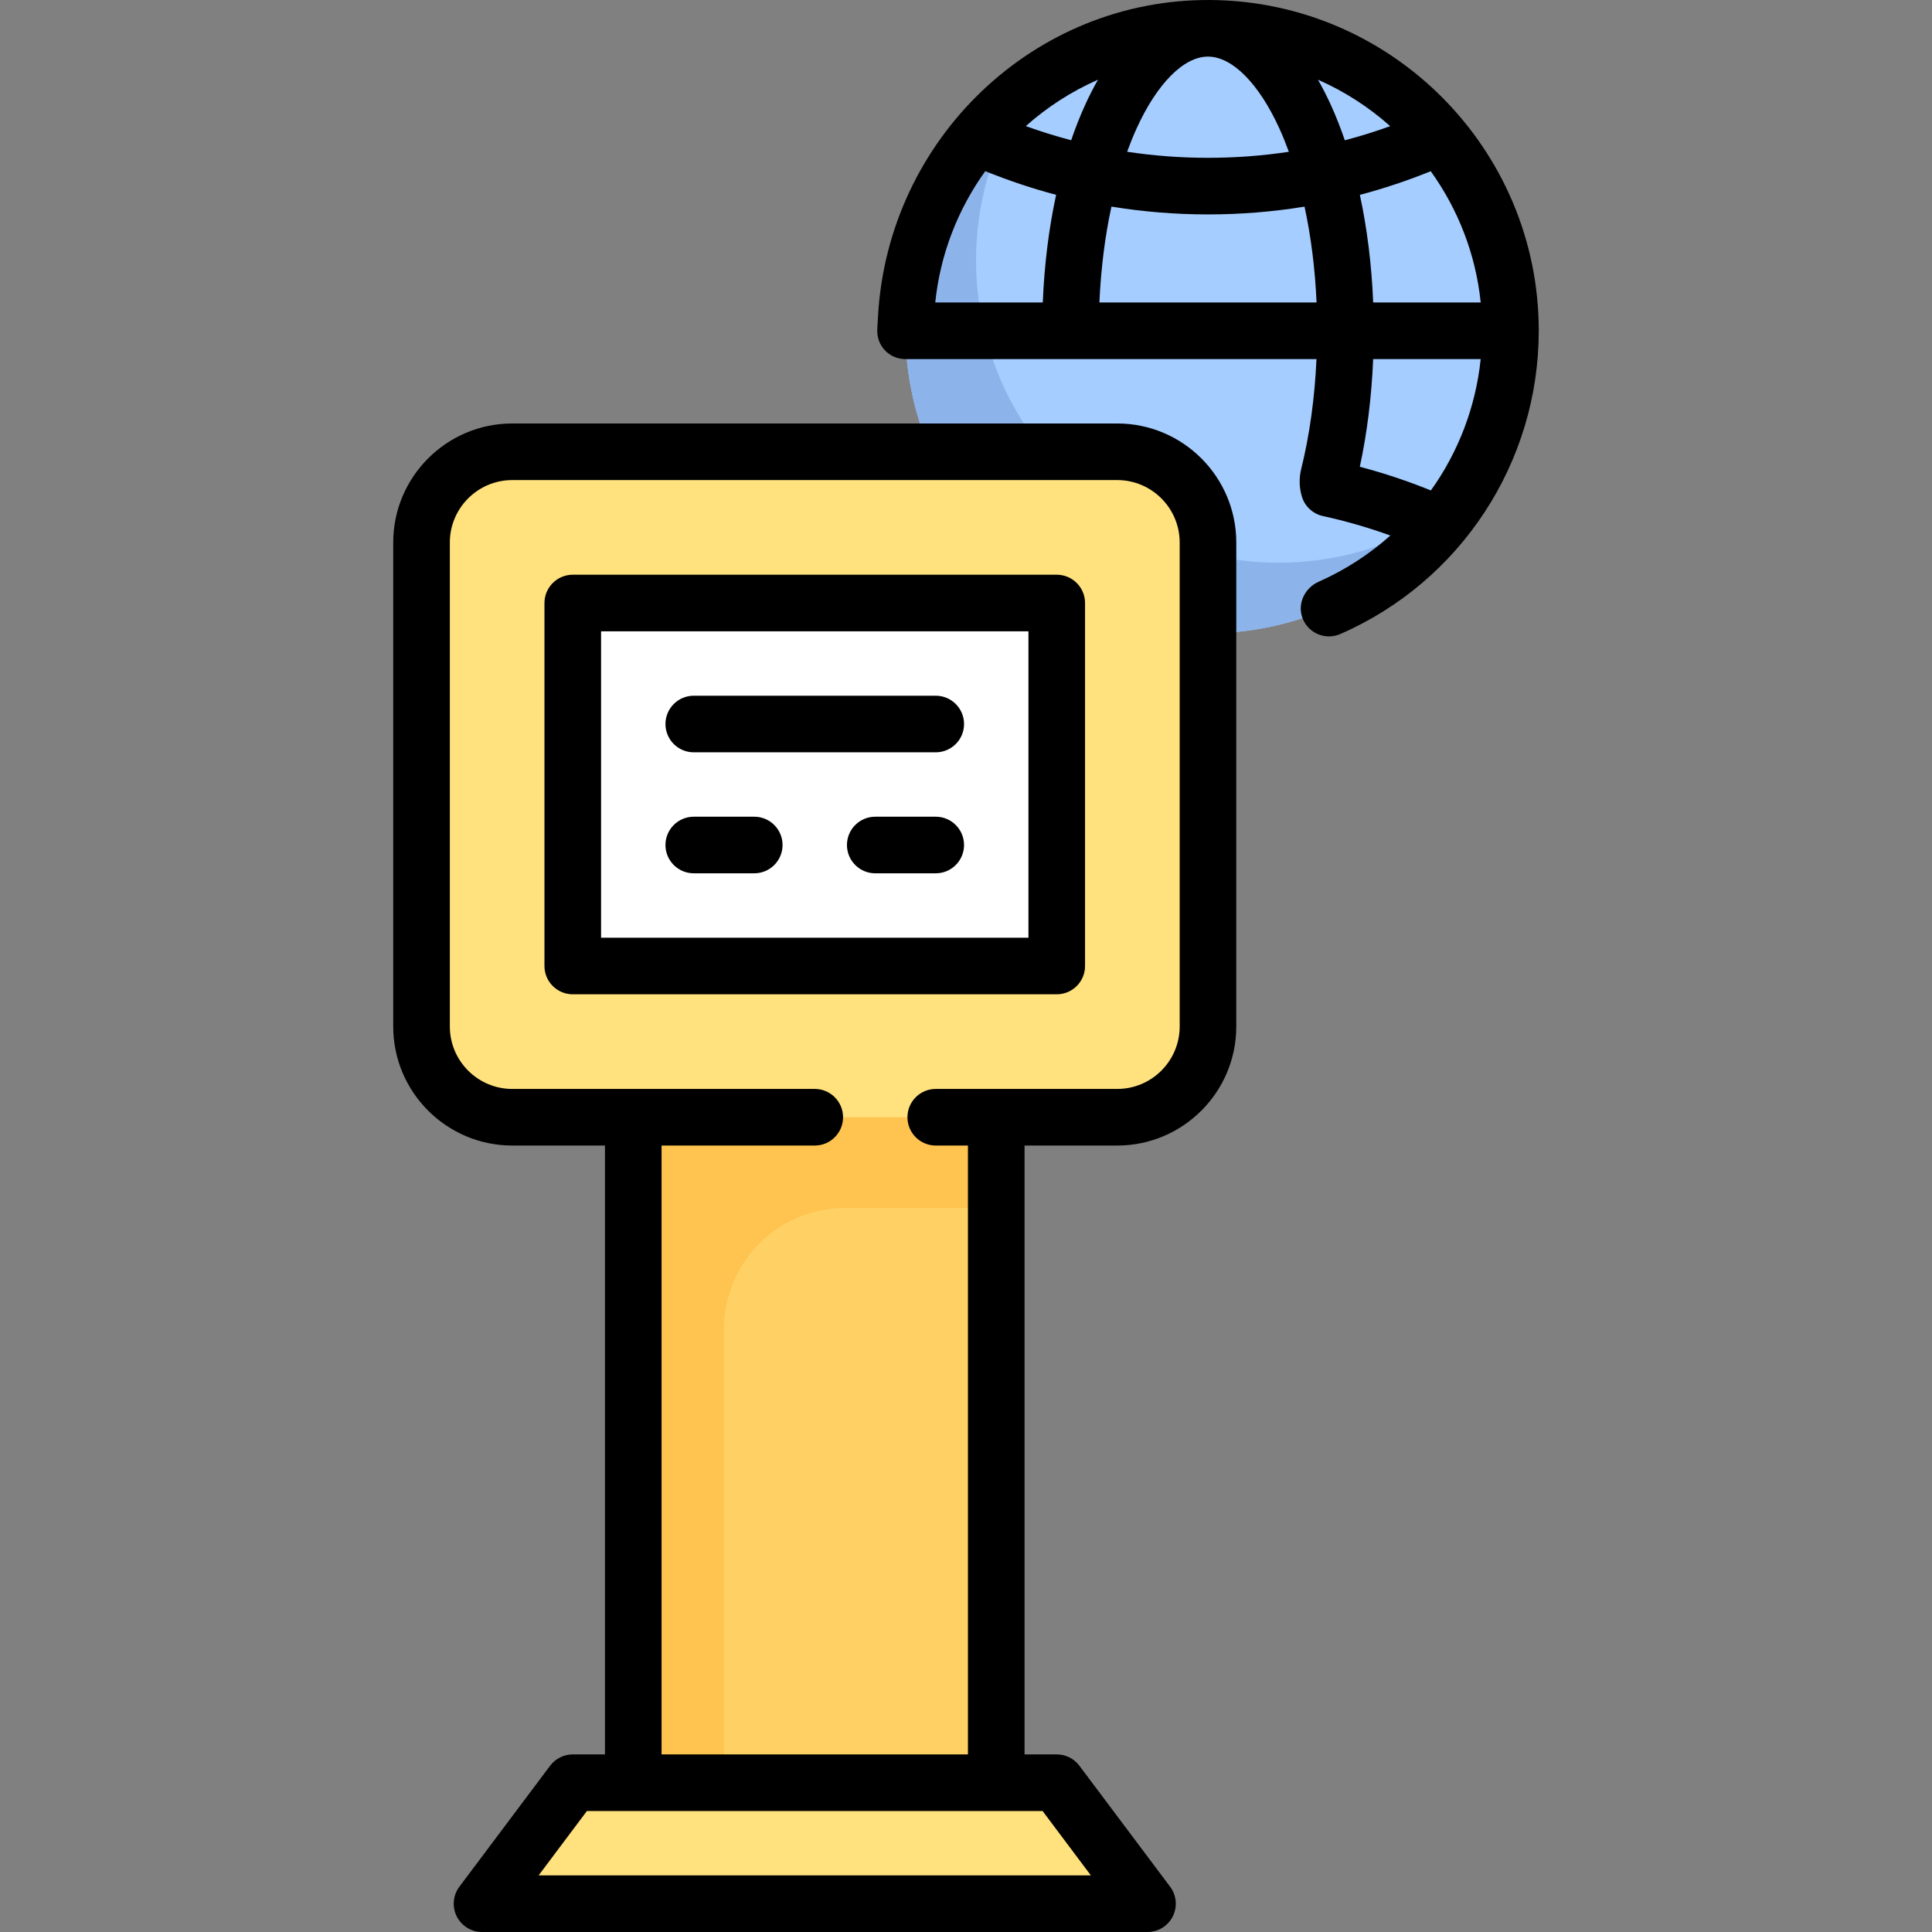 <?xml version="1.0" encoding="iso-8859-1"?>
<!-- Generator: Adobe Illustrator 19.0.0, SVG Export Plug-In . SVG Version: 6.00 Build 0)  -->
<svg version="1.1" id="Capa_1" xmlns="http://www.w3.org/2000/svg" xmlns:xlink="http://www.w3.org/1999/xlink" x="0px" y="0px"
	 viewBox="0 0 512 512" style="enable-background:new 0 0 512 512;" xml:space="preserve">
<rect x="0" y="0" width="512" height="512" fill="#808080" stroke="none"/>
<circle style="fill:#A5CDFF;" cx="320.13" cy="87.66" r="80.16"/>
<path style="fill:#8CB4EB;" d="M338.832,149.118c-44.272,0-80.161-35.89-80.161-80.161c0-17.358,5.575-33.383,14.952-46.506
	c-20.347,14.538-33.656,38.296-33.656,65.21c0,44.272,35.89,80.161,80.161,80.161c26.914,0,50.672-13.309,65.21-33.656
	C372.214,143.543,356.19,149.118,338.832,149.118z"/>
<rect x="167.82" y="288.06" style="fill:#FFD164;" width="96.19" height="192.39"/>
<path style="fill:#FFC350;" d="M264.015,288.064h-96.194v192.387h24.048V352.194c0-17.709,14.356-32.065,32.065-32.065h40.081
	V288.064z"/>
<path style="fill:#FFE17D;" d="M296.079,296.081H135.757c-13.282,0-24.048-10.767-24.048-24.048V143.774
	c0-13.282,10.767-24.048,24.048-24.048H296.08c13.282,0,24.048,10.767,24.048,24.048v128.258
	C320.128,285.314,309.361,296.081,296.079,296.081z"/>
<rect x="151.79" y="159.81" style="fill:#FFFFFF;" width="128.26" height="96.19"/>
<polygon style="fill:#FFE17D;" points="304.096,504.5 127.741,504.5 151.789,472.435 280.047,472.435 "/>
<path d="M296.08,112.226H135.757c-17.396,0-31.548,14.153-31.548,31.549v128.258c0,17.396,14.152,31.548,31.548,31.548h24.564
	v161.355h-8.532c-2.361,0-4.583,1.111-6,3L121.741,500c-1.705,2.272-1.979,5.313-0.708,7.854c1.27,2.54,3.867,4.146,6.708,4.146
	h176.355c2.841,0,5.438-1.605,6.708-4.146c1.271-2.541,0.997-5.582-0.708-7.854l-24.048-32.064c-1.417-1.889-3.639-3-6-3h-8.533
	V303.581h24.565c17.396,0,31.548-14.152,31.548-31.548V143.774C327.628,126.378,313.476,112.226,296.08,112.226z M276.297,479.936
	L289.096,497H142.741l12.798-17.064H276.297z M312.628,272.032c0,9.125-7.423,16.548-16.548,16.548h-48.097
	c-4.142,0-7.5,3.358-7.5,7.5s3.358,7.5,7.5,7.5h8.532v161.355h-81.193V303.581h40.598c4.142,0,7.5-3.358,7.5-7.5s-3.358-7.5-7.5-7.5
	h-80.162c-9.125,0-16.548-7.423-16.548-16.548V143.774c0-9.125,7.423-16.549,16.548-16.549H296.08
	c9.125,0,16.548,7.424,16.548,16.549V272.032z"/>
<path d="M280.047,152.307H151.789c-4.142,0-7.5,3.358-7.5,7.5V256c0,4.142,3.358,7.5,7.5,7.5h128.258c4.142,0,7.5-3.358,7.5-7.5
	v-96.193C287.547,155.665,284.189,152.307,280.047,152.307z M272.547,248.5H159.289v-81.193h113.258V248.5z"/>
<path d="M183.854,199.371h64.129c4.142,0,7.5-3.358,7.5-7.5s-3.358-7.5-7.5-7.5h-64.129c-4.142,0-7.5,3.358-7.5,7.5
	S179.711,199.371,183.854,199.371z"/>
<path d="M183.854,231.436h16.032c4.142,0,7.5-3.358,7.5-7.5s-3.358-7.5-7.5-7.5h-16.032c-4.142,0-7.5,3.358-7.5,7.5
	S179.711,231.436,183.854,231.436z"/>
<path d="M247.982,216.436H231.95c-4.142,0-7.5,3.358-7.5,7.5s3.358,7.5,7.5,7.5h16.032c4.142,0,7.5-3.358,7.5-7.5
	S252.124,216.436,247.982,216.436z"/>
<path d="M407.788,87.596C407.753,39.541,368.85,0.409,320.88,0.003c-46.907-0.396-85.541,36.912-88.193,83.745l-0.198,3.501
	c-0.246,4.352,3.118,7.912,7.477,7.912H348.88c-0.455,10.227-1.818,20.15-4.044,29.111c-0.597,2.405-0.54,4.92,0.164,7.296
	c0.78,2.629,2.931,4.616,5.611,5.2c6.046,1.319,12.017,3.046,17.849,5.15c-5.562,4.959-11.932,9.117-18.979,12.232
	c-3.685,1.629-5.724,5.804-4.329,9.584c1.133,3.07,4.014,4.918,7.045,4.918c1.002,0,2.021-0.202,2.999-0.629
	c31.925-13.95,52.56-45.458,52.59-80.287c0-0.026,0.004-0.051,0.004-0.076C407.791,87.639,407.788,87.618,407.788,87.596z
	 M301.191,34.082C306.622,22.134,313.701,15,320.128,15s13.506,7.134,18.937,19.083c0.889,1.956,1.718,4.013,2.495,6.144
	c-7.032,1.057-14.174,1.597-21.406,1.597c-7.249,0-14.408-0.542-21.455-1.604C299.475,38.091,300.303,36.037,301.191,34.082z
	 M276.349,80.161h-28.496c1.329-12.897,6.058-24.793,13.254-34.803c6.147,2.493,12.409,4.588,18.774,6.271
	C277.947,60.563,276.752,70.195,276.349,80.161z M287.535,27.875c-1.333,2.933-2.554,6.04-3.664,9.29
	c-4.054-1.066-8.061-2.317-12.019-3.747c5.657-5.041,12.104-9.207,19.131-12.297C289.778,23.228,288.625,25.477,287.535,27.875z
	 M291.354,80.161c0.389-8.929,1.474-17.5,3.191-25.409c8.401,1.372,16.948,2.071,25.609,2.071c8.644,0,17.174-0.696,25.559-2.062
	c1.716,7.906,2.8,16.475,3.189,25.4H291.354z M352.721,27.875c-1.09-2.398-2.242-4.647-3.448-6.754
	c7.033,3.093,13.485,7.263,19.146,12.31c-3.961,1.43-7.972,2.68-12.03,3.746C355.278,33.923,354.055,30.811,352.721,27.875z
	 M379.199,129.972c-6.134-2.485-12.432-4.589-18.831-6.278c1.938-8.968,3.126-18.643,3.531-28.533h28.497
	C391.078,107.886,386.447,119.845,379.199,129.972z M363.906,80.161c-0.402-9.962-1.597-19.589-3.53-28.52
	c6.368-1.681,12.634-3.775,18.783-6.267c7.189,10.007,11.915,21.897,13.243,34.787C392.402,80.161,363.906,80.161,363.906,80.161z"
	/>
<g>
</g>
<g>
</g>
<g>
</g>
<g>
</g>
<g>
</g>
<g>
</g>
<g>
</g>
<g>
</g>
<g>
</g>
<g>
</g>
<g>
</g>
<g>
</g>
<g>
</g>
<g>
</g>
<g>
</g>
</svg>
